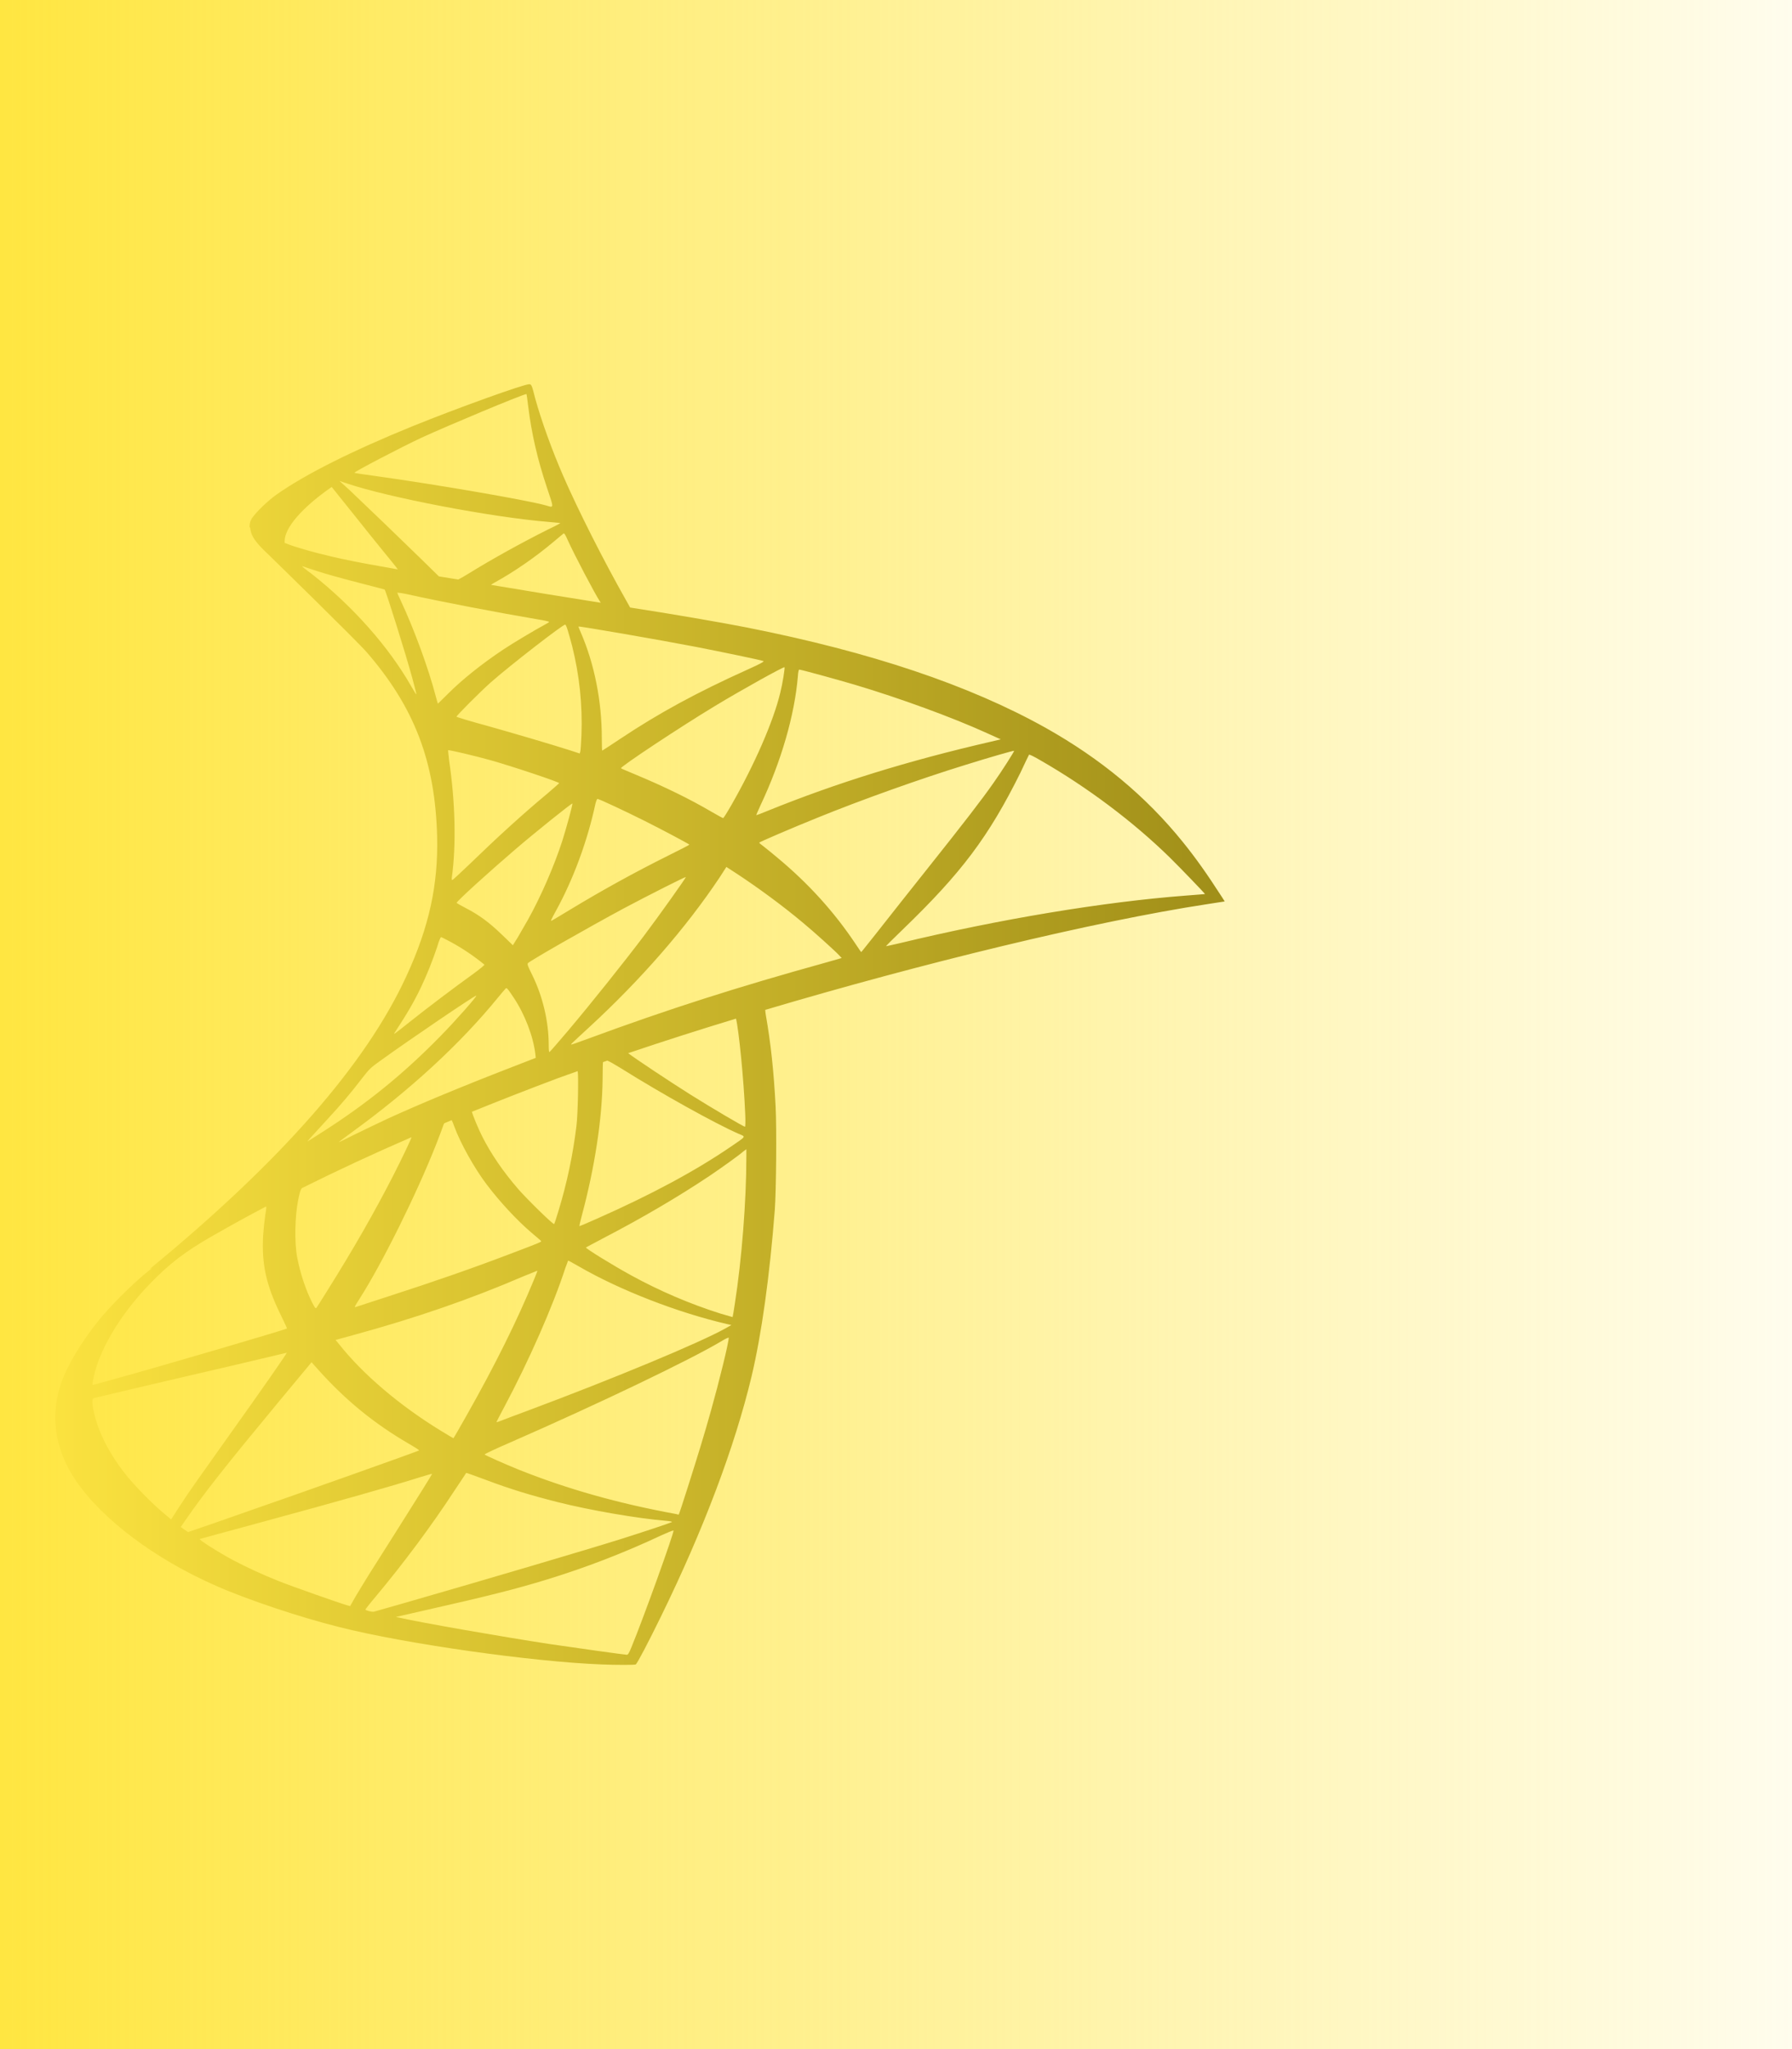 <svg width="77" height="88" viewBox="0 0 77 88" fill="none" xmlns="http://www.w3.org/2000/svg">
<g clip-path="url(#clip0_109_62)">
<path d="M22.745 16.5V16.501C22.562 16.476 19.606 17.541 17.7 18.315C15.127 19.364 13.13 20.363 11.898 21.229C11.5 21.511 11.015 21.981 10.834 22.247L10.831 22.238C10.819 22.258 10.81 22.28 10.802 22.302C10.792 22.319 10.779 22.339 10.773 22.353C10.739 22.444 10.722 22.54 10.724 22.637L10.751 22.663C10.758 22.752 10.779 22.852 10.823 22.961C10.932 23.228 11.248 23.552 11.606 23.885C11.606 23.885 15.311 27.498 15.761 28.014C17.808 30.379 18.7 32.709 18.783 35.923C18.833 37.988 18.441 39.803 17.467 41.91C15.735 45.689 12.081 49.861 6.444 54.489L6.53 54.46C6.491 54.491 6.441 54.535 6.403 54.564C5.729 55.097 4.729 56.096 4.221 56.729C3.463 57.678 2.865 58.685 2.606 59.46C2.148 60.858 2.373 62.273 3.255 63.58C4.388 65.246 6.644 66.945 9.275 68.101C10.616 68.693 12.871 69.45 14.57 69.874C17.392 70.591 22.854 71.365 25.859 71.481C26.467 71.506 27.282 71.506 27.316 71.481C27.382 71.439 27.849 70.549 28.39 69.443C30.238 65.671 31.57 62.132 32.294 59.11C32.727 57.279 33.068 54.839 33.293 51.95C33.352 51.142 33.376 48.437 33.327 47.521C33.251 46.023 33.119 44.807 32.911 43.617C32.895 43.535 32.885 43.453 32.881 43.37C39.574 41.382 46.961 39.58 51.867 38.83L52.625 38.713L52.508 38.529C51.842 37.497 51.385 36.856 50.835 36.173C49.237 34.192 47.297 32.586 44.924 31.254C41.661 29.43 37.44 28.007 32.095 26.949C31.087 26.749 28.874 26.366 27.076 26.091L26.908 25.791C25.926 24.059 24.844 21.912 24.211 20.464C23.72 19.34 23.253 18.041 22.996 17.108C22.854 16.542 22.838 16.509 22.745 16.5ZM22.612 16.924H22.621C22.629 16.933 22.662 17.167 22.695 17.441C22.837 18.607 23.095 19.731 23.503 20.946C23.811 21.862 23.811 21.812 23.453 21.704C22.604 21.471 18.8 20.814 16.044 20.43C15.602 20.372 15.228 20.314 15.228 20.305C15.195 20.272 17.217 19.215 18.108 18.799C19.248 18.275 22.379 16.966 22.612 16.924ZM14.587 20.655L14.912 20.763C16.677 21.363 21.114 22.213 23.561 22.413C23.836 22.437 24.069 22.462 24.077 22.462C24.085 22.471 23.853 22.595 23.553 22.736C22.371 23.328 21.072 24.052 20.172 24.61C19.968 24.737 19.781 24.845 19.688 24.888L18.858 24.753L18.074 23.985C17.062 22.999 16.044 22.02 15.019 21.046L14.587 20.655ZM14.254 20.914L15.428 22.379C16.069 23.187 16.718 23.977 16.859 24.152C16.984 24.307 17.075 24.42 17.093 24.453C16.261 24.308 15.371 24.149 14.686 24.001C14.187 23.893 13.23 23.668 12.48 23.41C12.403 23.38 12.315 23.348 12.231 23.316V23.228C12.24 22.669 12.947 21.837 14.145 20.988L14.254 20.914ZM24.211 22.91C24.218 22.907 24.223 22.908 24.228 22.912C24.261 22.912 24.302 22.986 24.401 23.21C24.685 23.835 25.568 25.517 25.785 25.841L25.812 25.886C24.239 25.637 22.666 25.381 21.096 25.117C21.146 25.08 21.2 25.047 21.255 25.017C22.13 24.534 23.012 23.919 23.795 23.261C23.986 23.103 24.16 22.953 24.194 22.929C24.198 22.921 24.204 22.915 24.211 22.91ZM12.98 24.317C12.988 24.31 13.121 24.36 13.296 24.418C13.695 24.552 14.097 24.674 14.503 24.784C14.869 24.884 15.235 24.982 15.602 25.075C16.101 25.2 16.518 25.317 16.526 25.317C16.585 25.376 17.426 28.065 17.709 29.097C17.817 29.488 17.9 29.821 17.892 29.821C17.884 29.83 17.792 29.688 17.683 29.496C16.709 27.782 15.169 26.042 13.387 24.642C13.155 24.476 12.979 24.326 12.979 24.317H12.98ZM17.067 25.442C17.067 25.459 17.067 25.451 17.076 25.451C17.118 25.451 17.301 25.475 17.526 25.525C18.941 25.841 21.48 26.324 23.103 26.599C23.378 26.641 23.594 26.691 23.594 26.708C23.594 26.725 23.495 26.783 23.37 26.849C23.095 26.991 21.988 27.649 21.621 27.898C20.697 28.515 19.865 29.18 19.265 29.779C19.117 29.928 18.967 30.075 18.816 30.221C18.816 30.221 18.766 30.079 18.724 29.904C18.425 28.747 17.8 27.032 17.233 25.825C17.142 25.633 17.067 25.459 17.067 25.442ZM24.286 26.824C24.335 26.841 24.419 27.124 24.585 27.748C24.898 28.994 25.032 30.278 24.985 31.561C24.968 31.911 24.951 32.236 24.934 32.278L24.91 32.36L24.477 32.218C23.586 31.935 22.138 31.511 20.898 31.161C20.19 30.97 19.615 30.795 19.615 30.779C19.615 30.729 20.648 29.696 21.089 29.305C21.93 28.564 24.21 26.799 24.286 26.824ZM24.86 26.907C24.884 26.883 28.307 27.473 29.864 27.773C31.022 27.998 32.703 28.348 32.803 28.39C32.853 28.407 32.678 28.505 32.12 28.756C29.922 29.746 28.29 30.638 26.666 31.72C26.242 32.003 25.884 32.236 25.876 32.236C25.867 32.236 25.859 31.994 25.859 31.703C25.859 30.121 25.544 28.523 24.961 27.174C24.902 27.041 24.851 26.916 24.86 26.907ZM33.709 28.655C33.734 28.68 33.627 29.355 33.526 29.755C33.227 30.995 32.419 32.836 31.43 34.568C31.254 34.875 31.095 35.125 31.078 35.133C31.062 35.141 30.839 35.016 30.58 34.866C29.614 34.299 28.515 33.768 27.316 33.268C26.983 33.126 26.691 33.01 26.683 32.993C26.625 32.943 29.306 31.17 30.721 30.32C31.845 29.638 33.677 28.622 33.709 28.655ZM34.343 28.756C34.418 28.756 35.933 29.172 36.724 29.405C38.681 29.988 40.928 30.812 42.393 31.478L43.001 31.752L42.577 31.852C38.998 32.676 35.933 33.627 32.977 34.825C32.735 34.925 32.519 35.008 32.502 35.008C32.486 35.008 32.57 34.817 32.678 34.584C33.569 32.694 34.142 30.721 34.284 29.038C34.292 28.88 34.318 28.756 34.343 28.756ZM19.257 32.219C19.282 32.194 20.439 32.469 21.064 32.644C22.013 32.91 24.028 33.585 24.028 33.634C24.028 33.642 23.802 33.834 23.536 34.067C22.446 34.974 21.396 35.932 20.139 37.148C19.765 37.506 19.449 37.797 19.432 37.797C19.415 37.797 19.407 37.747 19.415 37.681C19.606 36.282 19.565 34.484 19.299 32.66C19.273 32.427 19.249 32.227 19.257 32.219ZM43.575 32.244C43.592 32.261 43.043 33.126 42.693 33.617C42.193 34.333 41.461 35.283 39.804 37.364C39.074 38.28 38.347 39.199 37.623 40.12C37.29 40.536 37.015 40.886 37.006 40.886C36.998 40.886 36.89 40.735 36.773 40.553C35.841 39.154 34.725 37.93 33.401 36.831C33.2 36.661 32.995 36.494 32.786 36.331C32.694 36.265 32.619 36.198 32.619 36.19C32.619 36.165 34.034 35.557 35.108 35.124C36.99 34.358 39.554 33.443 41.477 32.851C42.484 32.535 43.559 32.227 43.575 32.244ZM44.217 32.41C44.25 32.402 44.45 32.502 44.691 32.644C46.714 33.801 48.696 35.291 50.261 36.823C50.702 37.256 51.792 38.387 51.776 38.396C51.776 38.396 51.393 38.43 50.943 38.463C47.438 38.73 42.951 39.47 38.639 40.511C38.347 40.577 38.089 40.636 38.072 40.636C38.056 40.636 38.38 40.311 38.788 39.92C41.319 37.48 42.476 35.94 43.842 33.193C44.033 32.785 44.2 32.435 44.217 32.41ZM25.676 34.309C25.792 34.334 26.874 34.841 27.69 35.249C28.44 35.624 29.564 36.223 29.622 36.273C29.631 36.282 29.231 36.489 28.74 36.731C27.272 37.461 25.836 38.253 24.435 39.104C24.035 39.346 23.703 39.545 23.695 39.545C23.661 39.545 23.67 39.512 23.895 39.104C24.644 37.739 25.244 36.107 25.585 34.517C25.618 34.392 25.651 34.309 25.676 34.309ZM24.594 34.508C24.619 34.533 24.336 35.557 24.16 36.115C23.819 37.172 23.245 38.496 22.687 39.495C22.553 39.728 22.354 40.07 22.245 40.261L22.037 40.594L21.572 40.145C21.03 39.621 20.589 39.295 20.023 39.003C19.798 38.887 19.623 38.788 19.623 38.771C19.623 38.704 21.047 37.414 22.138 36.481C22.92 35.807 24.569 34.483 24.594 34.508ZM31.212 37.231L31.621 37.497C32.553 38.105 33.651 38.913 34.492 39.62C34.967 40.011 35.882 40.836 36.066 41.035L36.166 41.143L35.491 41.336C31.678 42.392 28.731 43.333 25.293 44.599C24.909 44.74 24.585 44.856 24.56 44.856C24.51 44.856 24.469 44.898 25.326 44.107C27.524 42.084 29.473 39.853 30.922 37.681L31.212 37.231ZM29.472 37.664C29.489 37.681 28.349 39.287 27.666 40.194C26.85 41.277 25.401 43.092 24.401 44.274C23.986 44.765 23.628 45.173 23.611 45.181C23.586 45.189 23.577 45.065 23.577 44.873C23.577 43.866 23.32 42.792 22.871 41.876C22.679 41.493 22.646 41.402 22.688 41.36C22.846 41.218 25.268 39.837 26.799 39.013C27.832 38.463 29.448 37.648 29.472 37.664ZM18.949 40.245C18.974 40.245 19.165 40.345 19.382 40.461C19.889 40.737 20.368 41.061 20.814 41.427C20.831 41.443 20.614 41.619 20.331 41.827C19.541 42.392 18.342 43.3 17.642 43.858C16.91 44.441 16.885 44.457 16.968 44.333C17.517 43.492 17.793 43.017 18.084 42.409C18.352 41.843 18.585 41.262 18.783 40.669C18.849 40.428 18.933 40.245 18.949 40.245ZM21.755 42.441C21.797 42.434 21.847 42.509 22.071 42.842C22.545 43.55 22.912 44.499 23.003 45.265L23.02 45.431L21.88 45.873C19.84 46.663 17.958 47.446 16.685 48.03C16.219 48.248 15.756 48.469 15.294 48.695C14.886 48.903 14.553 49.061 14.553 49.053C14.553 49.045 14.811 48.853 15.127 48.62C17.617 46.814 19.773 44.832 21.389 42.851C21.563 42.643 21.722 42.451 21.738 42.442L21.755 42.441ZM20.465 42.758V42.759C20.498 42.792 19.549 43.866 18.899 44.524C17.292 46.163 15.702 47.446 13.729 48.695C13.479 48.853 13.255 48.994 13.23 49.011C13.172 49.044 13.246 48.961 14.112 48.02C14.62 47.475 15.101 46.906 15.553 46.314C15.869 45.906 15.927 45.848 16.385 45.524C17.61 44.64 20.432 42.725 20.465 42.758ZM31.625 43.746C31.743 44.201 31.961 46.379 32.02 47.82C32.037 48.162 32.028 48.387 32.011 48.387C31.945 48.387 30.605 47.596 29.648 46.996C28.818 46.474 27.25 45.435 26.992 45.229C28.529 44.71 30.073 44.216 31.625 43.746ZM26.097 45.548C26.206 45.595 26.369 45.685 26.7 45.889C28.415 46.964 30.747 48.262 31.746 48.695C32.053 48.828 32.087 48.778 31.379 49.261C29.864 50.294 27.974 51.309 25.66 52.333C25.252 52.516 24.91 52.658 24.902 52.658C24.884 52.658 24.935 52.449 25.001 52.199C25.559 50.126 25.876 48.029 25.893 46.347C25.897 45.928 25.899 45.72 25.91 45.614L26.097 45.548ZM24.823 46.001C24.863 46.206 24.832 47.878 24.768 48.362C24.619 49.589 24.363 50.801 24.003 51.983C23.911 52.291 23.827 52.55 23.811 52.566C23.777 52.608 22.637 51.492 22.262 51.059C21.613 50.309 21.105 49.561 20.731 48.828C20.557 48.489 20.307 47.881 20.277 47.746C21.502 47.249 22.732 46.769 23.969 46.305C24.234 46.205 24.546 46.102 24.823 46.001ZM19.407 48.106C19.427 48.136 19.477 48.247 19.524 48.387C19.79 49.111 20.389 50.176 20.905 50.859C21.471 51.608 22.213 52.408 22.829 52.932C23.029 53.099 23.211 53.257 23.237 53.282C23.287 53.332 23.303 53.324 21.946 53.84C20.373 54.44 18.658 55.039 16.693 55.672C16.223 55.823 15.754 55.976 15.286 56.13C15.21 56.155 15.237 56.112 15.453 55.771C16.427 54.248 17.908 51.26 18.741 49.145C18.883 48.778 19.024 48.412 19.049 48.328C19.061 48.287 19.077 48.264 19.093 48.238L19.407 48.106ZM17.684 48.837C17.628 49.005 17.266 49.761 16.893 50.493C16.085 52.066 15.203 53.615 14.021 55.497C13.82 55.821 13.63 56.121 13.604 56.154C13.563 56.213 13.546 56.196 13.412 55.938C13.129 55.38 12.897 54.664 12.771 54.007C12.647 53.357 12.671 52.225 12.813 51.526C12.878 51.218 12.906 51.101 12.968 51.027C14.52 50.255 16.093 49.524 17.684 48.837V48.837ZM32.07 49.353V49.702C32.07 51.559 31.87 54.106 31.579 55.962C31.529 56.287 31.487 56.554 31.479 56.563C31.479 56.563 31.237 56.496 30.954 56.412C29.628 55.991 28.345 55.442 27.125 54.773C26.317 54.331 25.144 53.606 25.177 53.573C25.185 53.565 25.535 53.382 25.942 53.165C27.574 52.317 29.139 51.401 30.497 50.493C31.005 50.151 31.77 49.603 31.936 49.453L32.07 49.353ZM11.424 51.818C11.456 51.819 11.447 51.888 11.398 52.183C11.356 52.479 11.325 52.775 11.306 53.073C11.239 54.289 11.439 55.189 12.039 56.421C12.205 56.762 12.338 57.045 12.33 57.053C12.272 57.104 6.76 58.718 5.029 59.193C4.513 59.335 4.063 59.459 4.03 59.468C3.971 59.485 3.963 59.477 3.988 59.335C4.18 58.111 5.112 56.513 6.411 55.164C7.277 54.264 7.968 53.74 9.15 53.066C9.546 52.84 10.037 52.566 10.463 52.331C10.78 52.158 11.101 51.987 11.424 51.818ZM24.41 54.14H24.411C24.419 54.131 24.618 54.239 24.86 54.38C26.642 55.413 29.122 56.371 31.237 56.862L31.428 56.904L31.162 57.054C30.055 57.67 26.416 59.185 22.695 60.575C22.154 60.775 21.622 60.975 21.522 61.017C21.422 61.058 21.33 61.083 21.33 61.075C21.33 61.066 21.48 60.775 21.671 60.417C22.712 58.468 23.761 56.096 24.294 54.448C24.361 54.29 24.401 54.148 24.41 54.14ZM23.086 54.572H23.087C23.096 54.581 23.029 54.756 22.945 54.956C22.221 56.712 21.272 58.627 20.056 60.775C19.748 61.325 19.49 61.766 19.482 61.766C19.474 61.766 19.224 61.615 18.923 61.433C17.159 60.35 15.593 59.018 14.57 57.728L14.419 57.545L15.177 57.337C17.891 56.596 20.198 55.797 22.487 54.814C22.812 54.681 23.078 54.572 23.086 54.572ZM31.312 57.445C31.32 57.637 30.896 59.351 30.547 60.592C30.255 61.633 30.005 62.448 29.547 63.889C29.347 64.522 29.173 65.046 29.164 65.046C29.156 65.046 29.106 65.038 29.056 65.022C26.584 64.572 24.369 63.947 22.288 63.115C21.705 62.881 20.872 62.507 20.822 62.465C20.806 62.448 21.305 62.215 21.938 61.941C25.726 60.284 29.655 58.402 31.005 57.595C31.163 57.495 31.287 57.445 31.312 57.445ZM12.322 58.094C12.339 58.111 11.281 59.634 9.8 61.707C9.283 62.432 8.684 63.281 8.459 63.597C8.199 63.964 7.946 64.335 7.701 64.712L7.352 65.254L6.977 64.937C6.536 64.57 5.77 63.788 5.429 63.356C4.713 62.465 4.229 61.523 4.038 60.666C3.946 60.266 3.946 60.067 4.03 60.043C5.505 59.69 6.982 59.343 8.46 59.001C9.454 58.772 10.447 58.539 11.44 58.302C11.922 58.186 12.314 58.094 12.322 58.094ZM13.387 58.502L13.654 58.801C14.853 60.142 16.076 61.133 17.558 61.998C17.825 62.149 18.025 62.282 18.008 62.29C17.95 62.331 12.863 64.138 10.507 64.954C9.701 65.24 8.894 65.52 8.084 65.795C8.076 65.795 8.001 65.744 7.918 65.686L7.767 65.578L8.009 65.228C8.791 64.096 9.774 62.856 11.914 60.275L13.387 58.502ZM20.032 63.255C20.04 63.247 20.405 63.38 20.856 63.547C21.938 63.955 22.795 64.213 23.944 64.505C25.359 64.863 27.408 65.212 28.616 65.312C28.799 65.328 28.898 65.345 28.865 65.37C28.806 65.403 27.582 65.812 26.683 66.094C25.251 66.544 20.881 67.835 17.317 68.859C16.899 68.981 16.48 69.1 16.06 69.217C15.977 69.233 15.702 69.158 15.702 69.125C15.702 69.108 15.902 68.85 16.143 68.567C17.342 67.135 18.533 65.536 19.524 64.021C19.799 63.605 20.032 63.263 20.032 63.255ZM18.566 63.297H18.566C18.575 63.306 17.983 64.254 16.951 65.886C16.51 66.577 16.018 67.361 15.844 67.635C15.677 67.901 15.427 68.318 15.285 68.551L15.045 68.975L14.92 68.942C14.62 68.858 12.513 68.118 11.955 67.893C11.294 67.63 10.647 67.332 10.016 67.002C9.35 66.644 8.518 66.111 8.584 66.094C8.601 66.086 9.741 65.778 11.115 65.404C14.761 64.413 16.784 63.839 18.108 63.422C18.349 63.347 18.557 63.289 18.566 63.297ZM28.931 65.728H28.94C28.973 65.811 27.624 69.557 27.132 70.74C27.025 71.006 26.983 71.073 26.924 71.064C26.782 71.056 24.827 70.782 23.636 70.607C21.563 70.291 18.082 69.683 17.209 69.483L17.01 69.441L18.25 69.158C20.914 68.559 22.196 68.234 23.495 67.835C25.172 67.322 26.811 66.69 28.399 65.944C28.657 65.828 28.872 65.737 28.931 65.728V65.728Z" fill="#665900"/>
</g>
<rect y="-10" width="77" height="124.119" fill="url(#paint0_linear_109_62)"/>
<defs>
<linearGradient id="paint0_linear_109_62" x1="85" y1="52.06" x2="0" y2="52.06" gradientUnits="userSpaceOnUse">
<stop stop-color="#FFE641" stop-opacity="0"/>
<stop offset="1" stop-color="#FFE641"/>
</linearGradient>
<clipPath id="clip0_109_62">
<rect width="55" height="55" fill="white" transform="translate(0 16.5)"/>
</clipPath>
</defs>
</svg>
